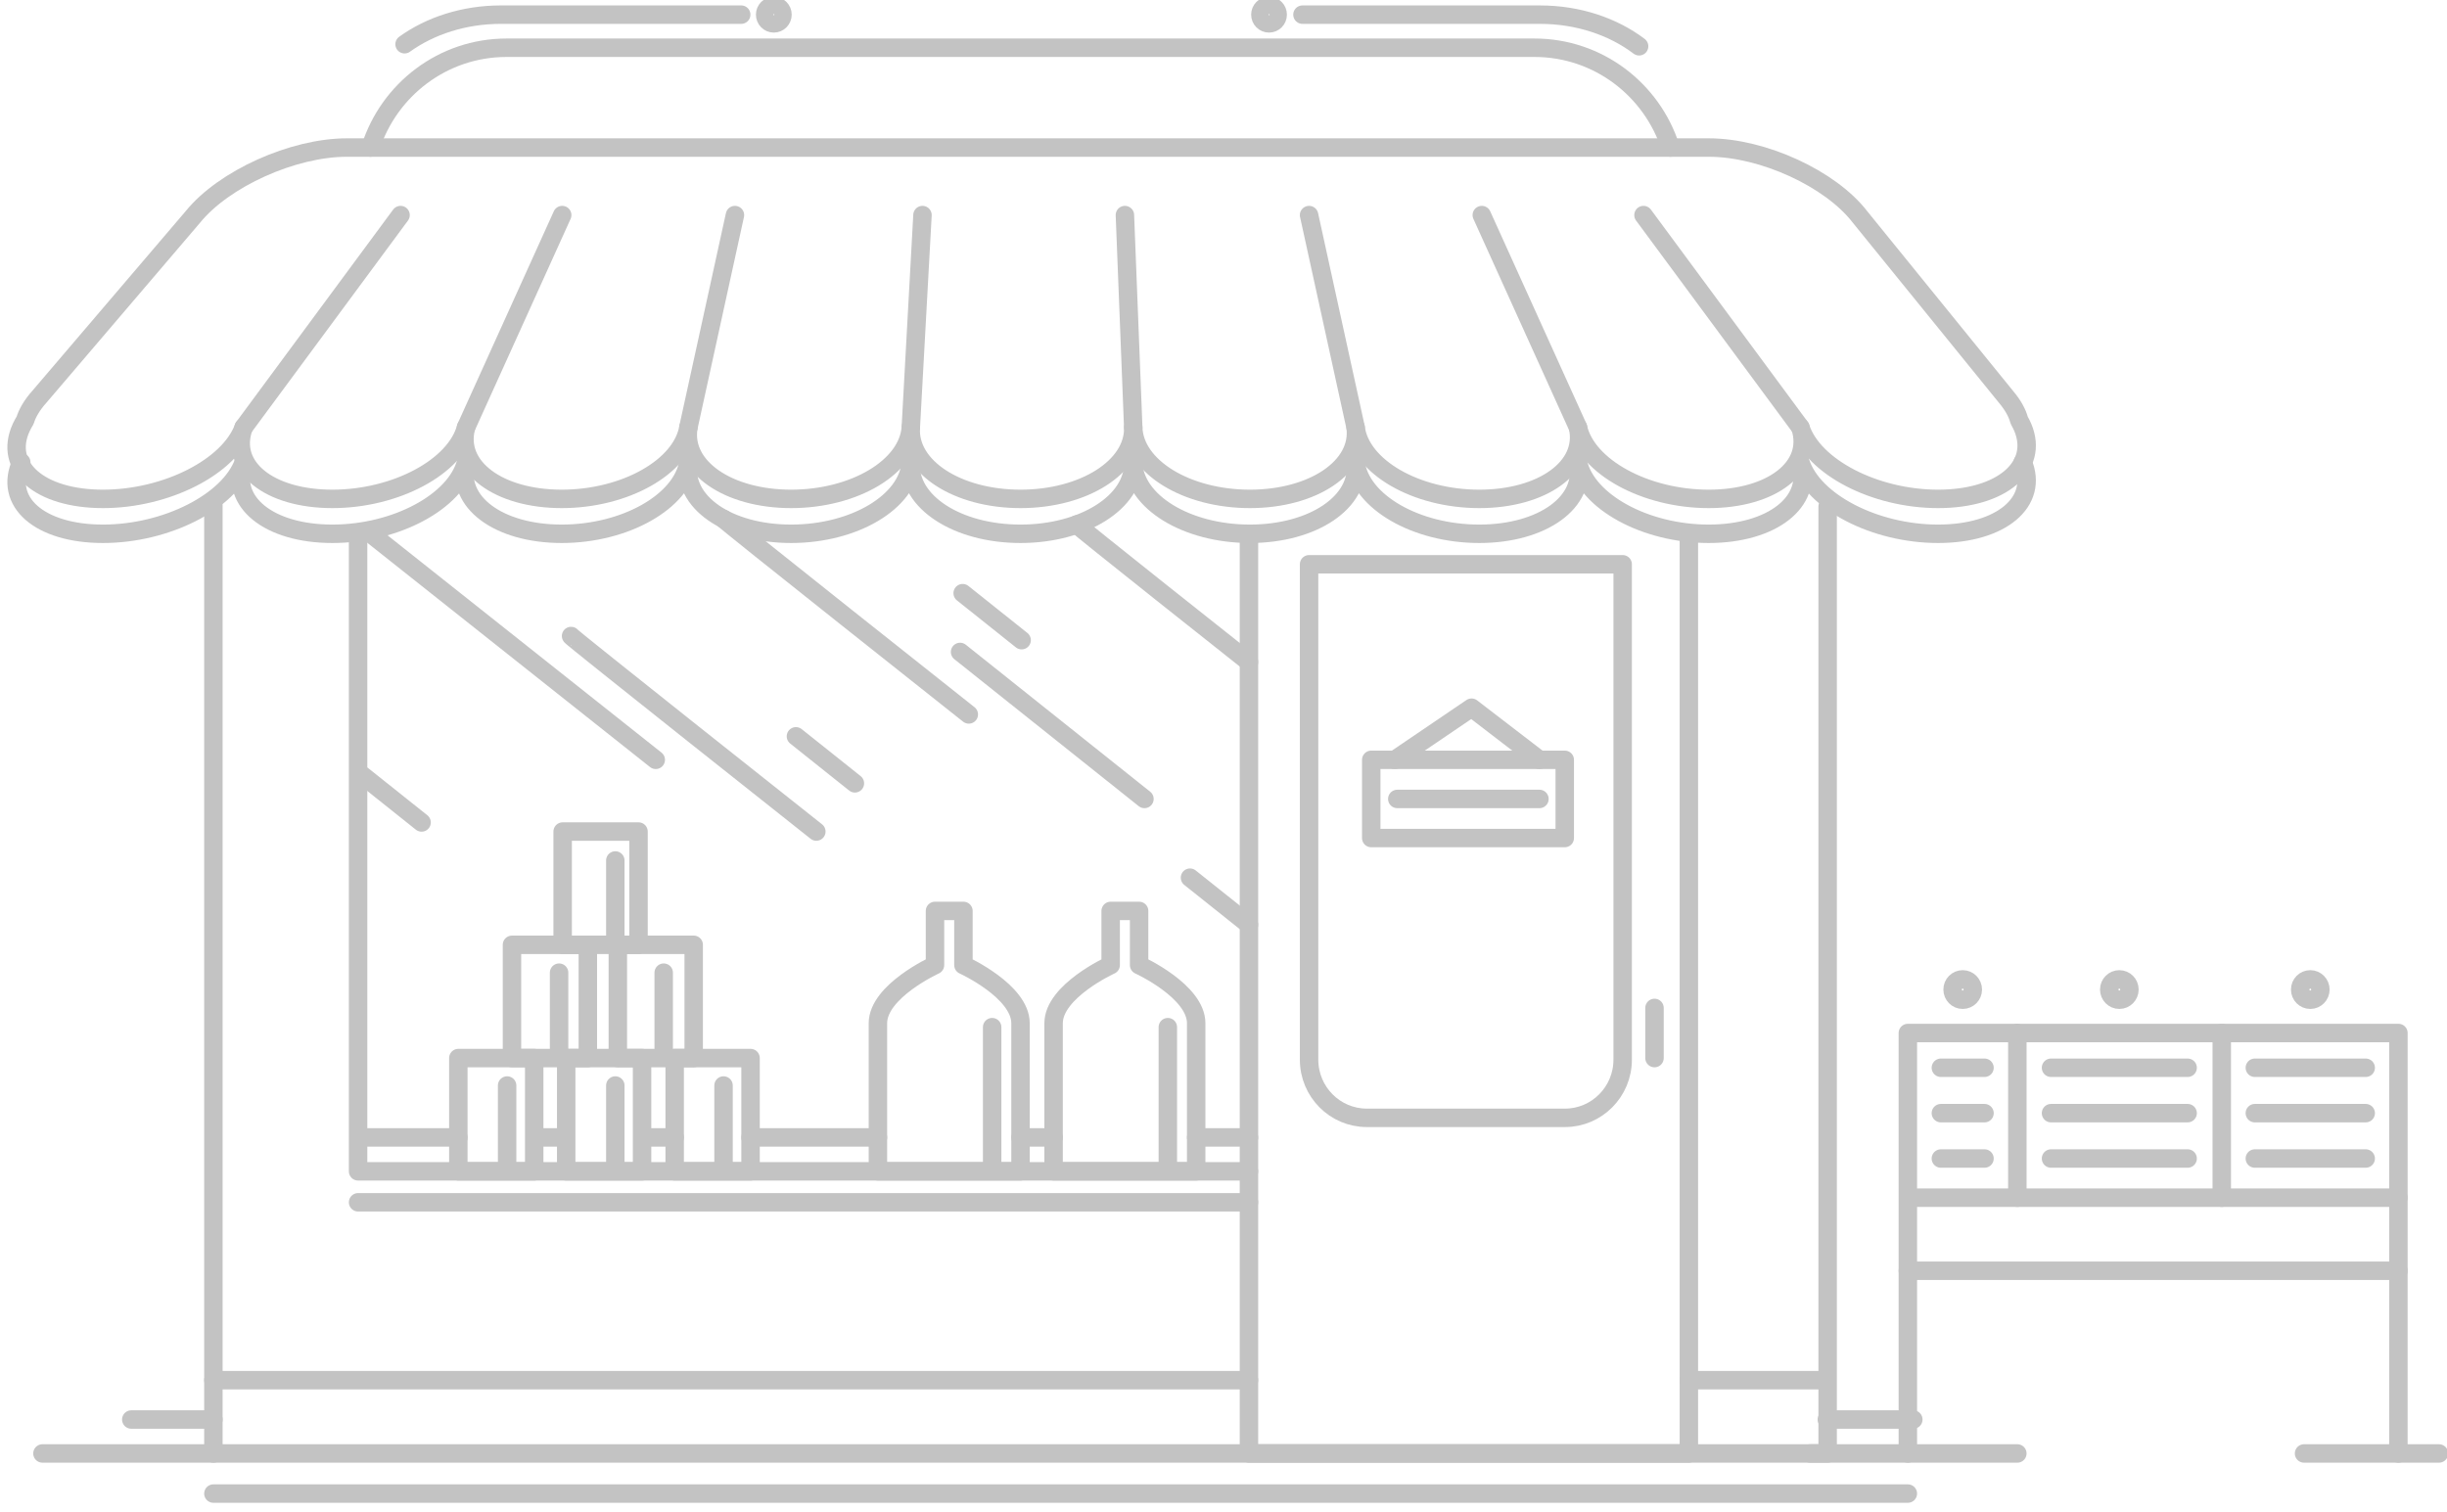 <?xml version="1.0" encoding="utf-8"?>
<!-- Generator: Adobe Illustrator 15.0.2, SVG Export Plug-In  -->
<!DOCTYPE svg PUBLIC "-//W3C//DTD SVG 1.1//EN" "http://www.w3.org/Graphics/SVG/1.1/DTD/svg11.dtd">
<svg version="1.1"
	 xmlns="http://www.w3.org/2000/svg" xmlns:xlink="http://www.w3.org/1999/xlink" xmlns:a="http://ns.adobe.com/AdobeSVGViewerExtensions/3.0/"
	 x="0px" y="0px" width="199px" height="123px" viewBox="-0.598 0.268 199 123" enable-background="new -0.598 0.268 199 123"
	 xml:space="preserve">
<defs>
</defs>
<polyline fill="none" stroke="#c3c3c3" stroke-width="1.5" stroke-linecap="round" stroke-linejoin="round" stroke-miterlimit="10" points="
	148.033,41.472 148.033,118.487 16.756,118.487 16.756,41.368 "/>
<path fill="none" stroke="#c3c3c3" stroke-width="1.5" stroke-linecap="round" stroke-linejoin="round" stroke-miterlimit="10" d="
	M163.614,34.456c-0.159-0.596-0.505-1.234-1.071-1.904L150.66,17.908c-2.386-3.101-7.897-5.639-12.288-5.639H27.615
	c-4.39,0-10.008,2.538-12.523,5.639L2.594,32.552c-0.596,0.67-0.967,1.309-1.15,1.904c-0.118,0.189-0.223,0.384-0.313,0.577
	c-1.481,3.21,1.491,5.813,6.645,5.813c5.15,0,10.272-2.604,11.441-5.813c-1.169,3.21,2.061,5.813,7.215,5.813
	c5.148,0,10.018-2.604,10.871-5.813c-0.854,3.21,2.632,5.813,7.78,5.813c5.154,0,9.765-2.604,10.304-5.813
	c-0.539,3.21,3.202,5.813,8.353,5.813c5.153,0,9.509-2.604,9.734-5.813c-0.226,3.21,3.767,5.813,8.921,5.813
	c5.15,0,9.255-2.604,9.166-5.813c0.089,3.21,4.337,5.813,9.488,5.813s9.002-2.604,8.597-5.813c0.405,3.21,4.907,5.813,10.059,5.813
	s8.744-2.604,8.025-5.813c0.719,3.21,5.479,5.813,10.628,5.813c5.154,0,8.491-2.604,7.459-5.813
	c1.032,3.21,6.047,5.813,11.198,5.813c5.15,0,8.234-2.604,6.888-5.813C163.821,34.84,163.725,34.646,163.614,34.456z"/>
<path fill="none" stroke="#c3c3c3" stroke-width="1.5" stroke-linecap="round" stroke-linejoin="round" stroke-miterlimit="10" d="
	M1.131,37.872c-1.481,3.21,1.492,5.813,6.645,5.813c5.149,0,10.273-2.604,11.441-5.813c-1.168,3.21,2.061,5.813,7.214,5.813
	c5.149,0,10.02-2.604,10.871-5.813c-0.852,3.21,2.632,5.813,7.781,5.813c5.154,0,9.764-2.604,10.303-5.813
	c-0.539,3.21,3.203,5.813,8.354,5.813s9.508-2.604,9.732-5.813c-0.225,3.21,3.769,5.813,8.922,5.813c5.15,0,9.255-2.604,9.165-5.813
	c0.09,3.21,4.338,5.813,9.489,5.813s9.001-2.604,8.598-5.813c0.403,3.21,4.905,5.813,10.058,5.813c5.151,0,8.744-2.604,8.026-5.813
	c0.718,3.21,5.479,5.813,10.628,5.813c5.152,0,8.49-2.604,7.459-5.813c1.031,3.21,6.046,5.813,11.196,5.813
	c5.151,0,8.236-2.604,6.889-5.813"/>
<path fill="none" stroke="#c3c3c3" stroke-width="1.5" stroke-linecap="round" stroke-linejoin="round" stroke-miterlimit="10" d="
	M135.255,12.27c-1.504-4.71-5.887-8.119-11.062-8.119H40.596c-5.175,0-9.558,3.409-11.062,8.119"/>
<line fill="none" stroke="#c3c3c3" stroke-width="1.5" stroke-linecap="round" stroke-linejoin="round" stroke-miterlimit="10" x1="91.561" y1="35.033" x2="90.884" y2="17.762"/>
<line fill="none" stroke="#c3c3c3" stroke-width="1.5" stroke-linecap="round" stroke-linejoin="round" stroke-miterlimit="10" x1="73.473" y1="35.033" x2="74.422" y2="17.762"/>
<line fill="none" stroke="#c3c3c3" stroke-width="1.5" stroke-linecap="round" stroke-linejoin="round" stroke-miterlimit="10" x1="19.217" y1="35.033" x2="31.977" y2="17.762"/>
<line fill="none" stroke="#c3c3c3" stroke-width="1.5" stroke-linecap="round" stroke-linejoin="round" stroke-miterlimit="10" x1="145.816" y1="35.033" x2="133.057" y2="17.762"/>
<line fill="none" stroke="#c3c3c3" stroke-width="1.5" stroke-linecap="round" stroke-linejoin="round" stroke-miterlimit="10" x1="127.729" y1="35.033" x2="119.908" y2="17.762"/>
<line fill="none" stroke="#c3c3c3" stroke-width="1.5" stroke-linecap="round" stroke-linejoin="round" stroke-miterlimit="10" x1="37.302" y1="35.033" x2="45.123" y2="17.762"/>
<line fill="none" stroke="#c3c3c3" stroke-width="1.5" stroke-linecap="round" stroke-linejoin="round" stroke-miterlimit="10" x1="55.386" y1="35.033" x2="59.17" y2="17.762"/>
<line fill="none" stroke="#c3c3c3" stroke-width="1.5" stroke-linecap="round" stroke-linejoin="round" stroke-miterlimit="10" x1="109.646" y1="35.033" x2="105.861" y2="17.762"/>
<polyline fill="none" stroke="#c3c3c3" stroke-width="1.5" stroke-linecap="round" stroke-linejoin="round" stroke-miterlimit="10" points="
	100.972,44.288 100.972,118.488 136.748,118.488 136.748,43.896 "/>
<path fill="none" stroke="#c3c3c3" stroke-width="1.5" stroke-linecap="round" stroke-linejoin="round" stroke-miterlimit="10" d="
	M131.364,46.165v40.294c0,2.612-2.103,4.731-4.696,4.731h-16.109c-2.595,0-4.697-2.119-4.697-4.731V46.165H131.364z"/>
<rect x="110.917" y="62.07" fill="none" stroke="#c3c3c3" stroke-width="1.5" stroke-linecap="round" stroke-linejoin="round" stroke-miterlimit="10" width="15.737" height="6.362"/>
<polyline fill="none" stroke="#c3c3c3" stroke-width="1.5" stroke-linecap="round" stroke-linejoin="round" stroke-miterlimit="10" points="
	112.828,62.071 119.074,57.831 124.595,62.071 "/>
<line fill="none" stroke="#c3c3c3" stroke-width="1.5" stroke-linecap="round" stroke-linejoin="round" stroke-miterlimit="10" x1="113.035" y1="65.252" x2="124.595" y2="65.252"/>
<line fill="none" stroke="#c3c3c3" stroke-width="1.5" stroke-linecap="round" stroke-linejoin="round" stroke-miterlimit="10" x1="133.953" y1="82.25" x2="133.953" y2="86.329"/>
<polyline fill="none" stroke="#c3c3c3" stroke-width="1.5" stroke-linecap="round" stroke-linejoin="round" stroke-miterlimit="10" points="
	28.523,43.685 28.523,95.541 100.972,95.541 "/>
<rect x="45.447" y="86.328" fill="none" stroke="#c3c3c3" stroke-width="1.5" stroke-linecap="round" stroke-linejoin="round" stroke-miterlimit="10" width="6.17" height="9.213"/>
<rect x="54.27" y="86.328" fill="none" stroke="#c3c3c3" stroke-width="1.5" stroke-linecap="round" stroke-linejoin="round" stroke-miterlimit="10" width="6.17" height="9.213"/>
<rect x="49.646" y="77.116" fill="none" stroke="#c3c3c3" stroke-width="1.5" stroke-linecap="round" stroke-linejoin="round" stroke-miterlimit="10" width="6.17" height="9.212"/>
<rect x="45.159" y="67.904" fill="none" stroke="#c3c3c3" stroke-width="1.5" stroke-linecap="round" stroke-linejoin="round" stroke-miterlimit="10" width="6.17" height="9.212"/>
<rect x="41.038" y="77.116" fill="none" stroke="#c3c3c3" stroke-width="1.5" stroke-linecap="round" stroke-linejoin="round" stroke-miterlimit="10" width="6.17" height="9.212"/>
<rect x="36.676" y="86.328" fill="none" stroke="#c3c3c3" stroke-width="1.5" stroke-linecap="round" stroke-linejoin="round" stroke-miterlimit="10" width="6.17" height="9.213"/>
<path fill="none" stroke="#c3c3c3" stroke-width="1.5" stroke-linecap="round" stroke-linejoin="round" stroke-miterlimit="10" d="
	M92.039,78.765v-4.405h-2.313v4.405c0,0-4.641,2.118-4.641,4.73V95.54h11.596V83.495C96.682,80.883,92.039,78.765,92.039,78.765z"/>
<path fill="none" stroke="#c3c3c3" stroke-width="1.5" stroke-linecap="round" stroke-linejoin="round" stroke-miterlimit="10" d="
	M77.752,78.765v-4.405h-2.313v4.405c0,0-4.641,2.118-4.641,4.73V95.54h11.596V83.495C82.395,80.883,77.752,78.765,77.752,78.765z"/>
<rect x="154.556" y="84.29" fill="none" stroke="#c3c3c3" stroke-width="1.5" stroke-linecap="round" stroke-linejoin="round" stroke-miterlimit="10" width="39.895" height="19.34"/>
<line fill="none" stroke="#c3c3c3" stroke-width="1.5" stroke-linecap="round" stroke-linejoin="round" stroke-miterlimit="10" x1="154.556" y1="118.488" x2="154.556" y2="103.63"/>
<line fill="none" stroke="#c3c3c3" stroke-width="1.5" stroke-linecap="round" stroke-linejoin="round" stroke-miterlimit="10" x1="194.45" y1="118.488" x2="194.45" y2="103.63"/>
<line fill="none" stroke="#c3c3c3" stroke-width="1.5" stroke-linecap="round" stroke-linejoin="round" stroke-miterlimit="10" x1="163.461" y1="84.29" x2="163.461" y2="97.686"/>
<line fill="none" stroke="#c3c3c3" stroke-width="1.5" stroke-linecap="round" stroke-linejoin="round" stroke-miterlimit="10" x1="180.084" y1="84.29" x2="180.084" y2="97.686"/>
<line fill="none" stroke="#c3c3c3" stroke-width="1.5" stroke-linecap="round" stroke-linejoin="round" stroke-miterlimit="10" x1="155" y1="97.686" x2="194.45" y2="97.686"/>
<line fill="none" stroke="#c3c3c3" stroke-width="1.5" stroke-linecap="round" stroke-linejoin="round" stroke-miterlimit="10" x1="16.756" y1="112.529" x2="100.973" y2="112.529"/>
<line fill="none" stroke="#c3c3c3" stroke-width="1.5" stroke-linecap="round" stroke-linejoin="round" stroke-miterlimit="10" x1="136.748" y1="112.529" x2="147.97" y2="112.529"/>
<line fill="none" stroke="#c3c3c3" stroke-width="1.5" stroke-linecap="round" stroke-linejoin="round" stroke-miterlimit="10" x1="28.523" y1="98.059" x2="100.972" y2="98.059"/>
<line fill="none" stroke="#c3c3c3" stroke-width="1.5" stroke-linecap="round" stroke-linejoin="round" stroke-miterlimit="10" x1="16.756" y1="121.751" x2="154.555" y2="121.751"/>
<line fill="none" stroke="#c3c3c3" stroke-width="1.5" stroke-linecap="round" stroke-linejoin="round" stroke-miterlimit="10" x1="146.617" y1="118.488" x2="163.46" y2="118.488"/>
<line fill="none" stroke="#c3c3c3" stroke-width="1.5" stroke-linecap="round" stroke-linejoin="round" stroke-miterlimit="10" x1="2.854" y1="118.488" x2="16.756" y2="118.488"/>
<line fill="none" stroke="#c3c3c3" stroke-width="1.5" stroke-linecap="round" stroke-linejoin="round" stroke-miterlimit="10" x1="10.078" y1="115.728" x2="16.757" y2="115.728"/>
<line fill="none" stroke="#c3c3c3" stroke-width="1.5" stroke-linecap="round" stroke-linejoin="round" stroke-miterlimit="10" x1="147.97" y1="115.728" x2="155" y2="115.728"/>
<line fill="none" stroke="#c3c3c3" stroke-width="1.5" stroke-linecap="round" stroke-linejoin="round" stroke-miterlimit="10" x1="186.776" y1="118.488" x2="197.75" y2="118.488"/>
<line fill="none" stroke="#c3c3c3" stroke-width="1.5" stroke-linecap="round" stroke-linejoin="round" stroke-miterlimit="10" x1="94.375" y1="83.814" x2="94.375" y2="95.183"/>
<line fill="none" stroke="#c3c3c3" stroke-width="1.5" stroke-linecap="round" stroke-linejoin="round" stroke-miterlimit="10" x1="80.088" y1="83.814" x2="80.088" y2="95.183"/>
<line fill="none" stroke="#c3c3c3" stroke-width="1.5" stroke-linecap="round" stroke-linejoin="round" stroke-miterlimit="10" x1="58.243" y1="88.56" x2="58.243" y2="95.182"/>
<line fill="none" stroke="#c3c3c3" stroke-width="1.5" stroke-linecap="round" stroke-linejoin="round" stroke-miterlimit="10" x1="49.442" y1="88.56" x2="49.442" y2="95.182"/>
<line fill="none" stroke="#c3c3c3" stroke-width="1.5" stroke-linecap="round" stroke-linejoin="round" stroke-miterlimit="10" x1="49.442" y1="70.257" x2="49.442" y2="76.879"/>
<line fill="none" stroke="#c3c3c3" stroke-width="1.5" stroke-linecap="round" stroke-linejoin="round" stroke-miterlimit="10" x1="40.643" y1="88.56" x2="40.643" y2="95.182"/>
<line fill="none" stroke="#c3c3c3" stroke-width="1.5" stroke-linecap="round" stroke-linejoin="round" stroke-miterlimit="10" x1="53.377" y1="79.382" x2="53.377" y2="86.004"/>
<line fill="none" stroke="#c3c3c3" stroke-width="1.5" stroke-linecap="round" stroke-linejoin="round" stroke-miterlimit="10" x1="44.869" y1="79.382" x2="44.869" y2="86.004"/>
<line fill="none" stroke="#c3c3c3" stroke-width="1.5" stroke-linecap="round" stroke-linejoin="round" stroke-miterlimit="10" x1="28.892" y1="92.783" x2="36.676" y2="92.783"/>
<line fill="none" stroke="#c3c3c3" stroke-width="1.5" stroke-linecap="round" stroke-linejoin="round" stroke-miterlimit="10" x1="60.439" y1="92.783" x2="70.8" y2="92.783"/>
<line fill="none" stroke="#c3c3c3" stroke-width="1.5" stroke-linecap="round" stroke-linejoin="round" stroke-miterlimit="10" x1="52.175" y1="92.783" x2="54.27" y2="92.783"/>
<line fill="none" stroke="#c3c3c3" stroke-width="1.5" stroke-linecap="round" stroke-linejoin="round" stroke-miterlimit="10" x1="43.077" y1="92.783" x2="45.172" y2="92.783"/>
<line fill="none" stroke="#c3c3c3" stroke-width="1.5" stroke-linecap="round" stroke-linejoin="round" stroke-miterlimit="10" x1="82.395" y1="92.783" x2="85.086" y2="92.783"/>
<line fill="none" stroke="#c3c3c3" stroke-width="1.5" stroke-linecap="round" stroke-linejoin="round" stroke-miterlimit="10" x1="96.682" y1="92.783" x2="100.972" y2="92.783"/>
<line fill="none" stroke="#c3c3c3" stroke-width="1.5" stroke-linecap="round" stroke-linejoin="round" stroke-miterlimit="10" x1="157.242" y1="87.117" x2="160.79" y2="87.117"/>
<line fill="none" stroke="#c3c3c3" stroke-width="1.5" stroke-linecap="round" stroke-linejoin="round" stroke-miterlimit="10" x1="157.242" y1="90.809" x2="160.79" y2="90.809"/>
<line fill="none" stroke="#c3c3c3" stroke-width="1.5" stroke-linecap="round" stroke-linejoin="round" stroke-miterlimit="10" x1="157.242" y1="94.499" x2="160.79" y2="94.499"/>
<line fill="none" stroke="#c3c3c3" stroke-width="1.5" stroke-linecap="round" stroke-linejoin="round" stroke-miterlimit="10" x1="166.199" y1="87.117" x2="177.309" y2="87.117"/>
<line fill="none" stroke="#c3c3c3" stroke-width="1.5" stroke-linecap="round" stroke-linejoin="round" stroke-miterlimit="10" x1="166.199" y1="90.809" x2="177.309" y2="90.809"/>
<line fill="none" stroke="#c3c3c3" stroke-width="1.5" stroke-linecap="round" stroke-linejoin="round" stroke-miterlimit="10" x1="166.199" y1="94.499" x2="177.309" y2="94.499"/>
<line fill="none" stroke="#c3c3c3" stroke-width="1.5" stroke-linecap="round" stroke-linejoin="round" stroke-miterlimit="10" x1="182.775" y1="87.117" x2="191.791" y2="87.117"/>
<line fill="none" stroke="#c3c3c3" stroke-width="1.5" stroke-linecap="round" stroke-linejoin="round" stroke-miterlimit="10" x1="182.775" y1="90.809" x2="191.791" y2="90.809"/>
<line fill="none" stroke="#c3c3c3" stroke-width="1.5" stroke-linecap="round" stroke-linejoin="round" stroke-miterlimit="10" x1="182.775" y1="94.499" x2="191.791" y2="94.499"/>
<ellipse fill="none" stroke="#c3c3c3" stroke-width="1.5" stroke-linecap="round" stroke-linejoin="round" stroke-miterlimit="10" cx="159.017" cy="80.756" rx="0.822" ry="0.828"/>
<ellipse fill="none" stroke="#c3c3c3" stroke-width="1.5" stroke-linecap="round" stroke-linejoin="round" stroke-miterlimit="10" cx="171.755" cy="80.756" rx="0.821" ry="0.828"/>
<ellipse fill="none" stroke="#c3c3c3" stroke-width="1.5" stroke-linecap="round" stroke-linejoin="round" stroke-miterlimit="10" cx="62.332" cy="1.459" rx="0.705" ry="0.71"/>
<ellipse fill="none" stroke="#c3c3c3" stroke-width="1.5" stroke-linecap="round" stroke-linejoin="round" stroke-miterlimit="10" cx="102.605" cy="1.459" rx="0.705" ry="0.71"/>
<ellipse fill="none" stroke="#c3c3c3" stroke-width="1.5" stroke-linecap="round" stroke-linejoin="round" stroke-miterlimit="10" cx="187.284" cy="80.756" rx="0.821" ry="0.828"/>
<line fill="none" stroke="#c3c3c3" stroke-width="1.5" stroke-linecap="round" stroke-linejoin="round" stroke-miterlimit="10" x1="29.555" y1="43.685" x2="52.731" y2="62.07"/>
<path fill="none" stroke="#c3c3c3" stroke-width="1.5" stroke-linecap="round" stroke-linejoin="round" stroke-miterlimit="10" d="
	M45.844,51.999C45.699,51.991,65.79,67.904,65.79,67.904"/>
<line fill="none" stroke="#c3c3c3" stroke-width="1.5" stroke-linecap="round" stroke-linejoin="round" stroke-miterlimit="10" x1="64.131" y1="60.159" x2="68.926" y2="63.982"/>
<line fill="none" stroke="#c3c3c3" stroke-width="1.5" stroke-linecap="round" stroke-linejoin="round" stroke-miterlimit="10" x1="77.69" y1="48.515" x2="82.485" y2="52.338"/>
<line fill="none" stroke="#c3c3c3" stroke-width="1.5" stroke-linecap="round" stroke-linejoin="round" stroke-miterlimit="10" x1="96.177" y1="71.656" x2="100.972" y2="75.479"/>
<line fill="none" stroke="#c3c3c3" stroke-width="1.5" stroke-linecap="round" stroke-linejoin="round" stroke-miterlimit="10" x1="28.892" y1="63.341" x2="33.687" y2="67.164"/>
<path fill="none" stroke="#c3c3c3" stroke-width="1.5" stroke-linecap="round" stroke-linejoin="round" stroke-miterlimit="10" d="
	M58.243,42.473c-0.145-0.009,19.946,15.905,19.946,15.905"/>
<line fill="none" stroke="#c3c3c3" stroke-width="1.5" stroke-linecap="round" stroke-linejoin="round" stroke-miterlimit="10" x1="77.479" y1="53.296" x2="92.474" y2="65.252"/>
<path fill="none" stroke="#c3c3c3" stroke-width="1.5" stroke-linecap="round" stroke-linejoin="round" stroke-miterlimit="10" d="
	M86.968,42.927c-0.144-0.008,14.004,11.19,14.004,11.19"/>
<path fill="none" stroke="#c3c3c3" stroke-width="1.5" stroke-linecap="round" stroke-linejoin="round" stroke-miterlimit="10" d="
	M132.701,4.032c-2.104-1.595-4.94-2.572-8.066-2.572h-19.311"/>
<path fill="none" stroke="#c3c3c3" stroke-width="1.5" stroke-linecap="round" stroke-linejoin="round" stroke-miterlimit="10" d="
	M59.68,1.459H40.144c-3.015,0-5.762,0.911-7.841,2.407"/>
</svg>
